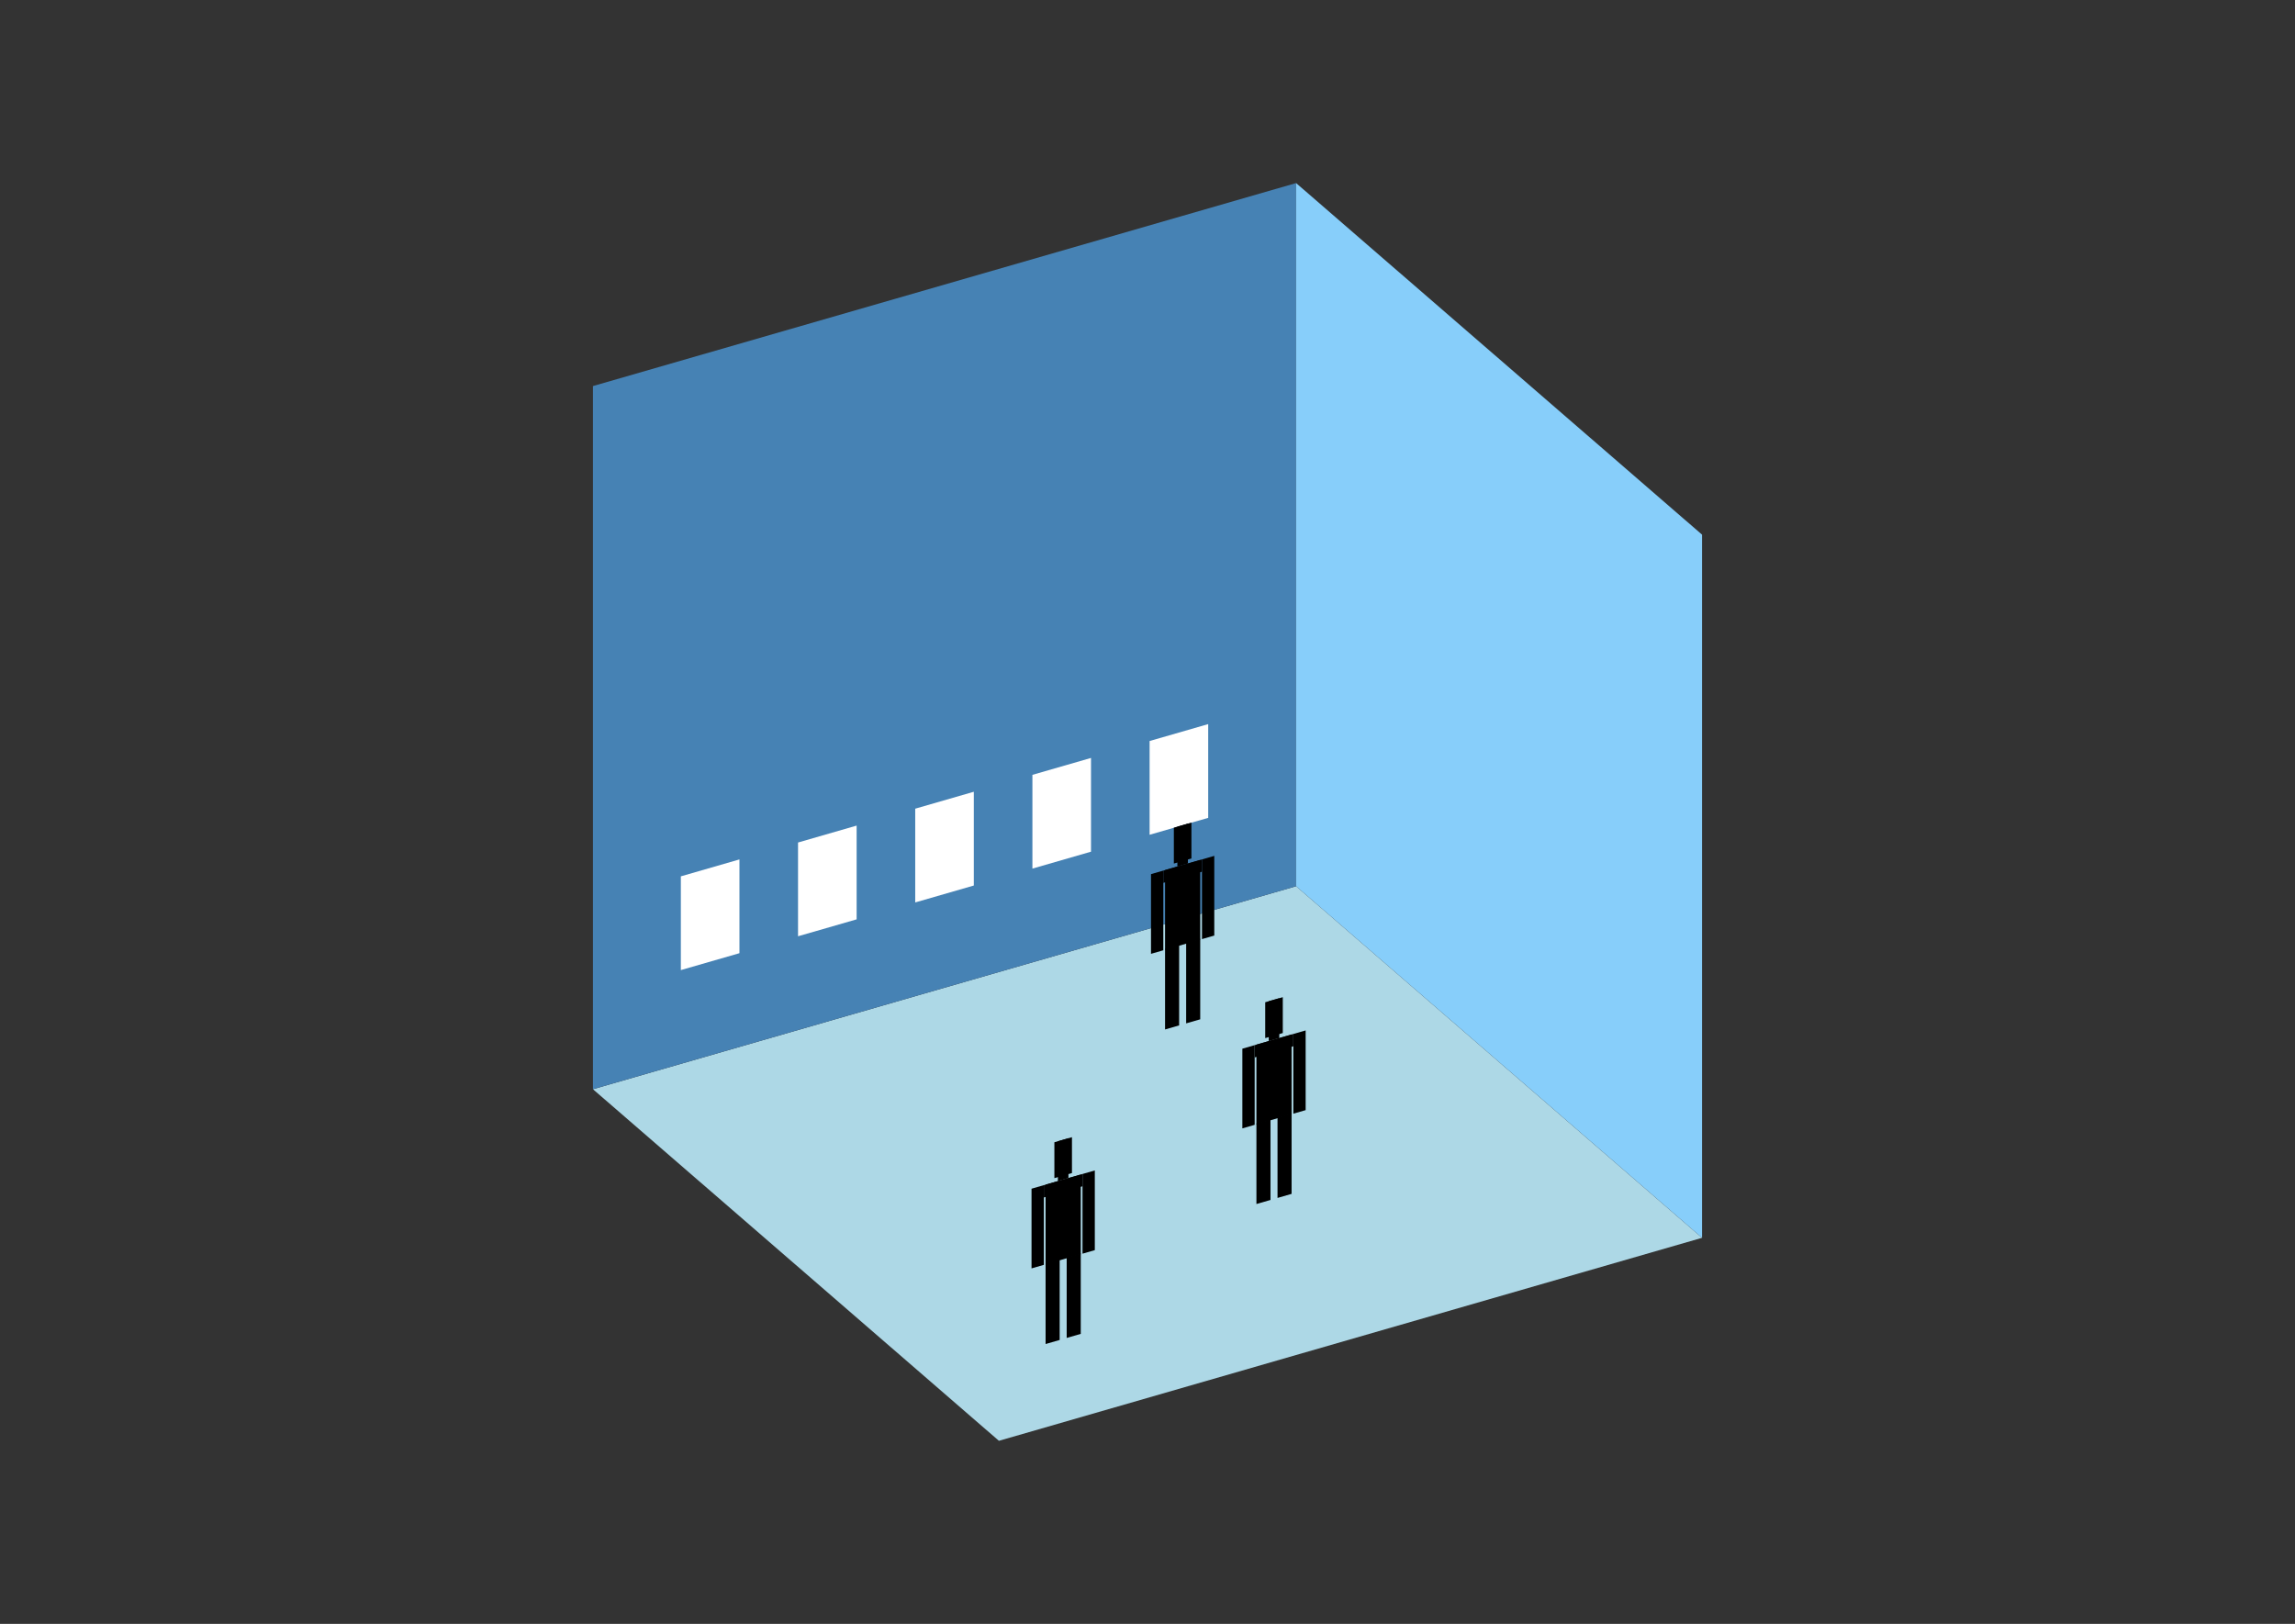 <?xml version="1.0" encoding="UTF-8"?>
<svg
  xmlns="http://www.w3.org/2000/svg"
  width="848"
  height="600"
  style="background-color:white"
>
  <rect width="100%" height="100%" fill="#333333" stroke="none"/>
  <polygon fill="lightblue" points="369.096,532.356 219.096,402.452 478.904,327.452 628.904,457.356" />
  <polygon fill="steelblue" points="219.096,402.452 219.096,142.644 478.904,67.644 478.904,327.452" />
  <polygon fill="lightskyblue" points="628.904,457.356 628.904,197.548 478.904,67.644 478.904,327.452" />
  <polygon fill="white" points="251.572,358.436 251.572,323.795 273.223,317.545 273.223,352.186" />
  <polygon fill="white" points="294.873,345.936 294.873,311.295 316.524,305.045 316.524,339.686" />
  <polygon fill="white" points="338.175,333.436 338.175,298.795 359.825,292.545 359.825,327.186" />
  <polygon fill="white" points="381.476,320.936 381.476,286.295 403.127,280.045 403.127,314.686" />
  <polygon fill="white" points="424.777,308.436 424.777,273.795 446.428,267.545 446.428,302.186" />
  <polygon fill="hsl(324.0,50.0%,72.092%)" points="430.489,380.37 430.489,350.63 435.685,349.13 435.685,378.87" />
  <polygon fill="hsl(324.0,50.0%,72.092%)" points="443.48,376.62 443.48,346.88 438.283,348.38 438.283,378.12" />
  <polygon fill="hsl(324.0,50.0%,72.092%)" points="425.293,352.425 425.293,322.98 429.84,321.667 429.84,351.112" />
  <polygon fill="hsl(324.0,50.0%,72.092%)" points="444.129,346.987 444.129,317.542 448.676,316.23 448.676,345.675" />
  <polygon fill="hsl(324.0,50.0%,72.092%)" points="429.84,326.214 429.84,321.667 444.129,317.542 444.129,322.089" />
  <polygon fill="hsl(324.0,50.0%,72.092%)" points="430.489,350.925 430.489,321.48 443.48,317.73 443.48,347.175" />
  <polygon fill="hsl(324.0,50.0%,72.092%)" points="433.737,319.07 433.737,305.82 440.232,303.945 440.232,317.195" />
  <polygon fill="hsl(324.0,50.0%,72.092%)" points="435.036,320.167 435.036,305.445 438.933,304.32 438.933,319.042" />
  <polygon fill="hsl(324.0,50.0%,50.66%)" points="464.249,444.868 464.249,415.128 469.445,413.628 469.445,443.368" />
  <polygon fill="hsl(324.0,50.0%,50.66%)" points="477.239,441.118 477.239,411.378 472.043,412.878 472.043,442.618" />
  <polygon fill="hsl(324.0,50.0%,50.66%)" points="459.052,416.923 459.052,387.478 463.599,386.166 463.599,415.61" />
  <polygon fill="hsl(324.0,50.0%,50.66%)" points="477.888,411.485 477.888,382.041 482.435,380.728 482.435,410.173" />
  <polygon fill="hsl(324.0,50.0%,50.66%)" points="463.599,390.712 463.599,386.166 477.888,382.041 477.888,386.587" />
  <polygon fill="hsl(324.0,50.0%,50.66%)" points="464.249,415.423 464.249,385.978 477.239,382.228 477.239,411.673" />
  <polygon fill="hsl(324.0,50.0%,50.66%)" points="467.496,383.568 467.496,370.318 473.991,368.443 473.991,381.693" />
  <polygon fill="hsl(324.0,50.0%,50.66%)" points="468.795,384.666 468.795,369.943 472.692,368.818 472.692,383.541" />
  <polygon fill="hsl(324.0,50.0%,42.218%)" points="386.346,496.6 386.346,466.861 391.542,465.361 391.542,495.1" />
  <polygon fill="hsl(324.0,50.0%,42.218%)" points="399.337,492.85 399.337,463.111 394.141,464.611 394.141,494.35" />
  <polygon fill="hsl(324.0,50.0%,42.218%)" points="381.15,468.655 381.15,439.21 385.697,437.898 385.697,467.343" />
  <polygon fill="hsl(324.0,50.0%,42.218%)" points="399.986,463.218 399.986,433.773 404.533,432.46 404.533,461.905" />
  <polygon fill="hsl(324.0,50.0%,42.218%)" points="385.697,442.444 385.697,437.898 399.986,433.773 399.986,438.319" />
  <polygon fill="hsl(324.0,50.0%,42.218%)" points="386.346,467.155 386.346,437.71 399.337,433.96 399.337,463.405" />
  <polygon fill="hsl(324.0,50.0%,42.218%)" points="389.594,435.301 389.594,422.05 396.089,420.175 396.089,433.426" />
  <polygon fill="hsl(324.0,50.0%,42.218%)" points="390.893,436.398 390.893,421.675 394.79,420.55 394.79,435.273" />
</svg>
